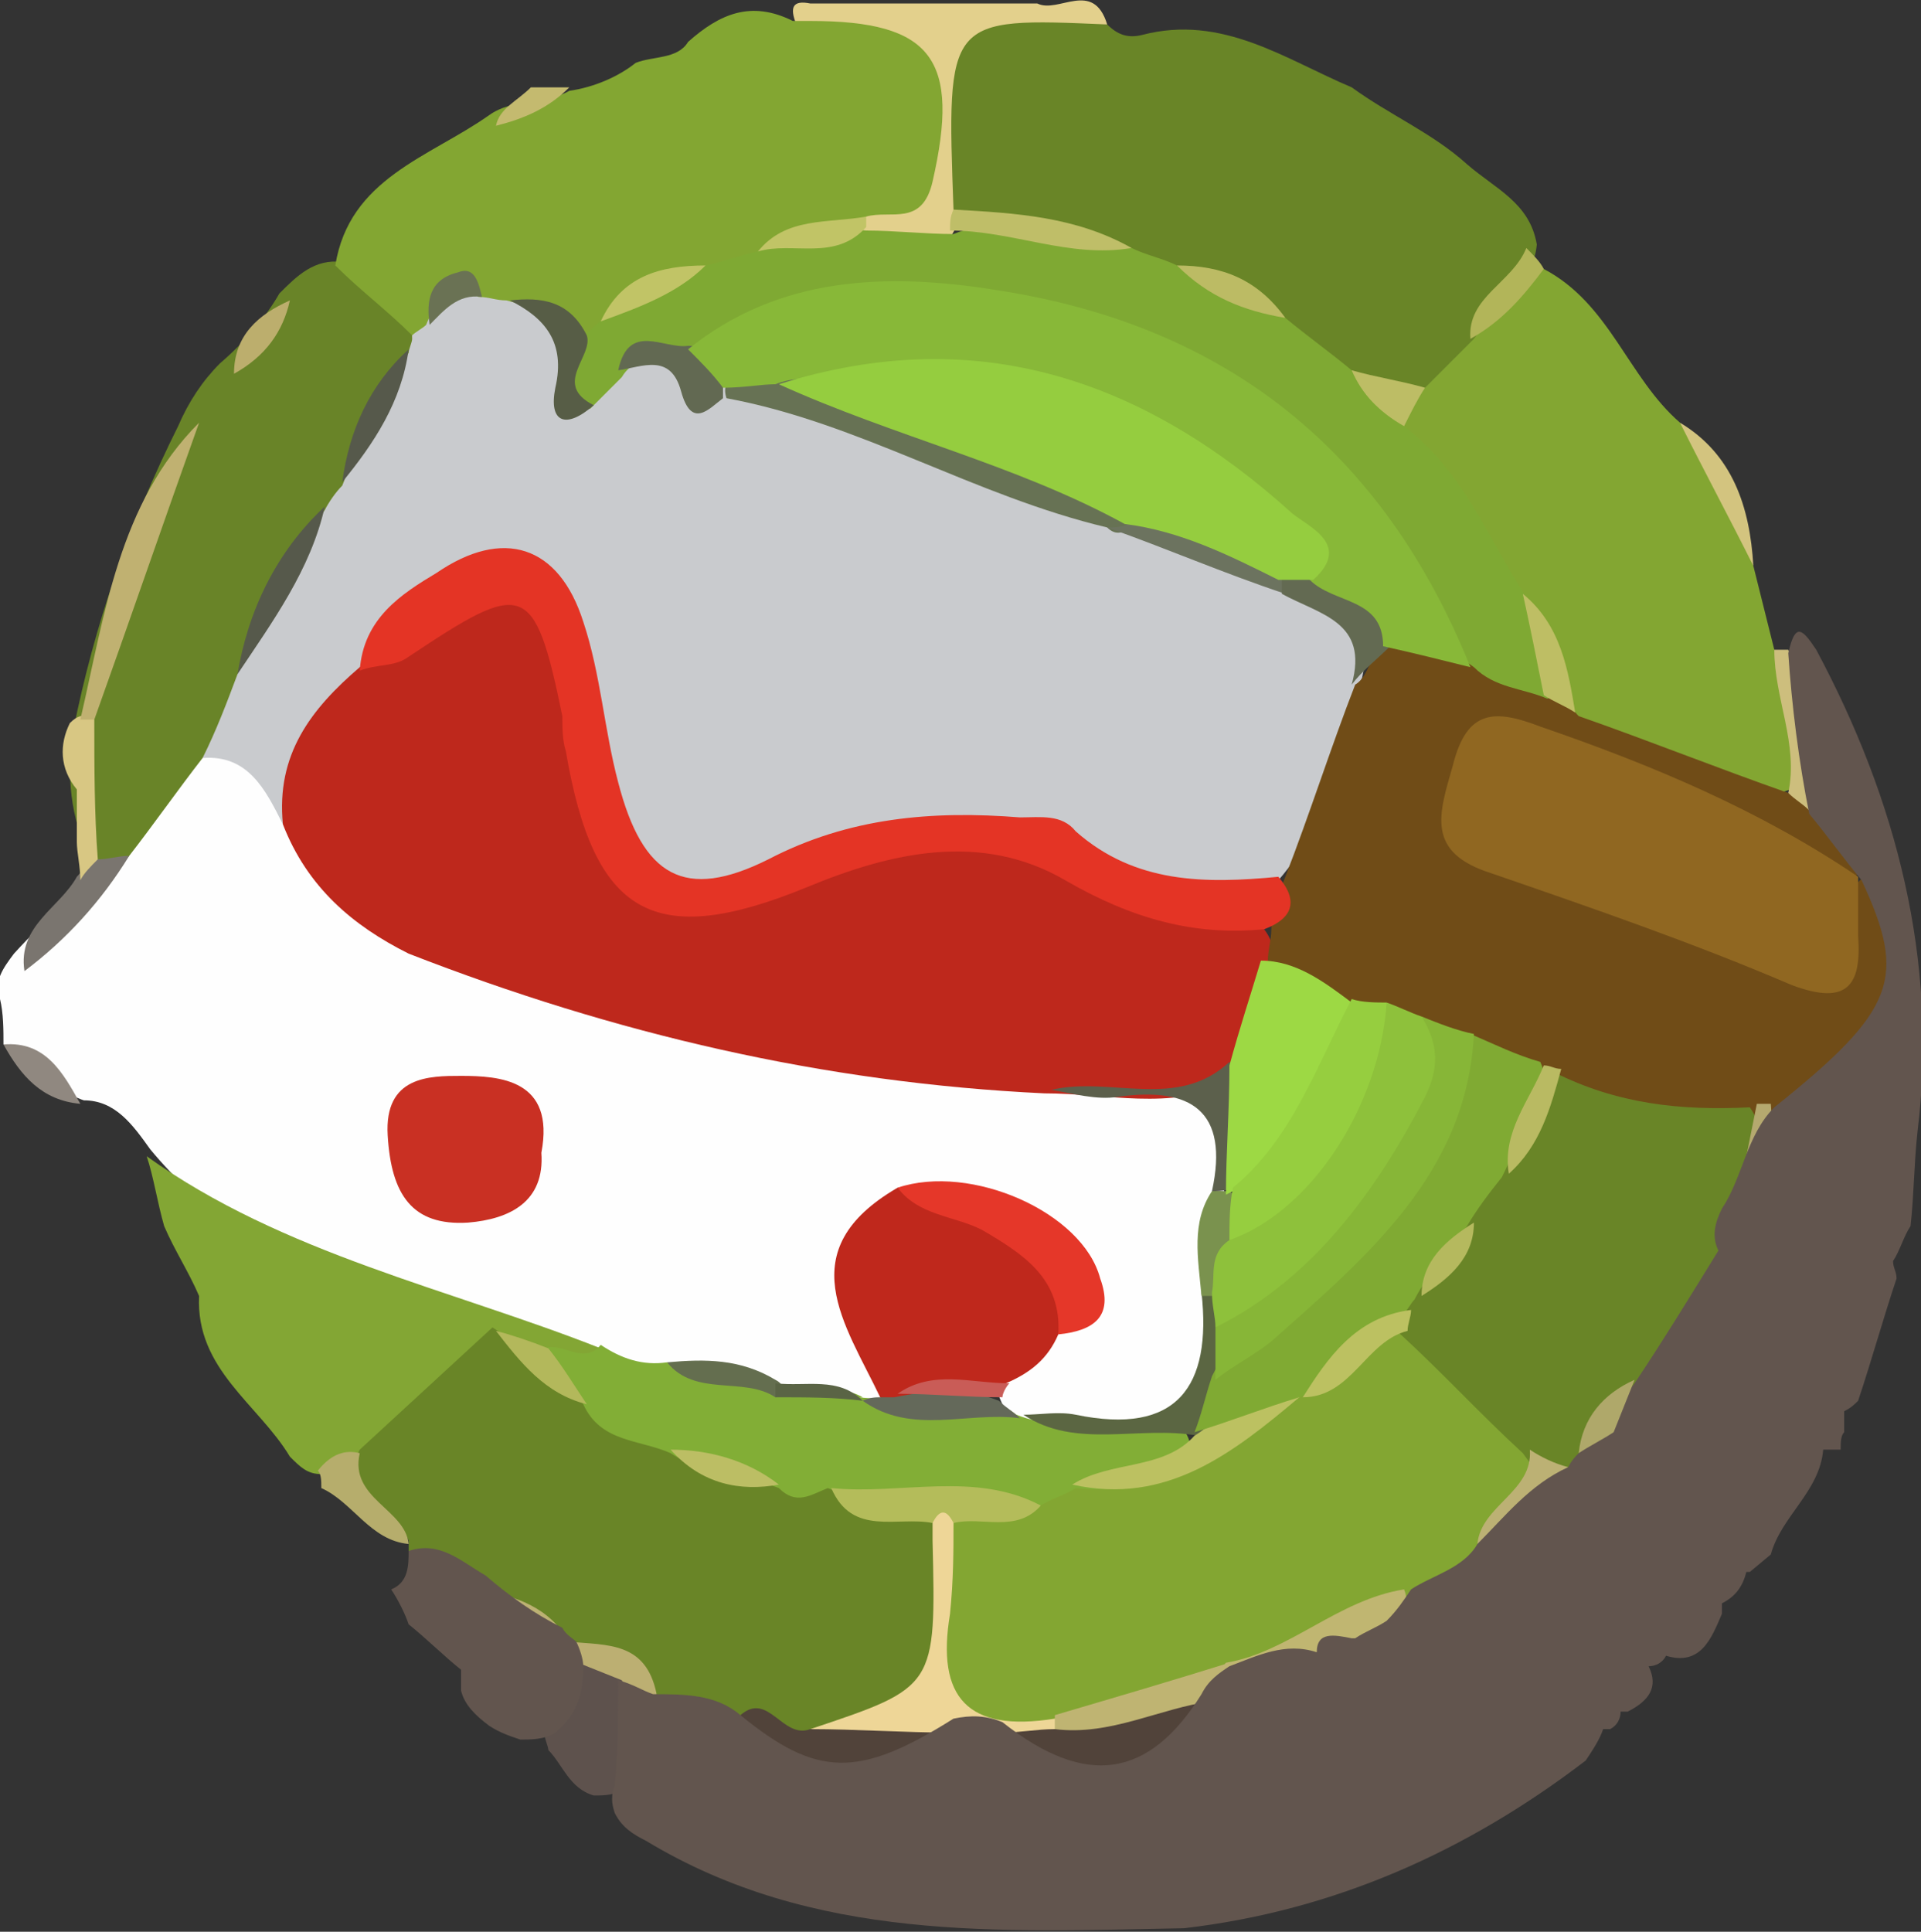<?xml version="1.0" encoding="utf-8"?>
<!-- Generator: Adobe Illustrator 25.1.0, SVG Export Plug-In . SVG Version: 6.00 Build 0)  -->
<svg version="1.1" id="Calque_1" xmlns="http://www.w3.org/2000/svg" xmlns:xlink="http://www.w3.org/1999/xlink" x="0px" y="0px"
	 viewBox="0 0 55 55.3" style="enable-background:new 0 0 55 55.3;" xml:space="preserve">
<rect x="0" y="0" width="55" height="55.3" fill="#333333" stroke="none"/>
<style type="text/css">
	.st0{fill:#FEFEFE;}
	.st1{fill:#83A634;}
	.st2{fill:#908880;}
	.st3{fill:#698527;}
	.st4{fill:#E3D08C;}
	.st5{fill:#B6AD6C;}
	.st6{fill:#C9CBCE;}
	.st7{fill:#BE281C;}
	.st8{fill:#698428;}
	.st9{fill:#82AE36;}
	.st10{fill:#BF281C;}
	.st11{fill:#C93023;}
	.st12{fill:#E53729;}
	.st13{fill:#5B6642;}
	.st14{fill:#5C604C;}
	.st15{fill:#7A756F;}
	.st16{fill:#7A924E;}
	.st17{fill:#64695A;}
	.st18{fill:#646E4F;}
	.st19{fill:#C95C57;}
	.st20{fill:#5A6445;}
	.st21{fill:#D8C783;}
	.st22{fill:#B3B85B;}
	.st23{fill:#83A632;}
	.st24{fill:#7FA933;}
	.st25{fill:#BFBE68;}
	.st26{fill:#B2B559;}
	.st27{fill:#BCBB64;}
	.st28{fill:#BDBD65;}
	.st29{fill:#C1C466;}
	.st30{fill:#5E524D;}
	.st31{fill:#BCAF72;}
	.st32{fill:#BCB173;}
	.st33{fill:#51433A;}
	.st34{fill:#EED697;}
	.st35{fill:#B4BC5A;}
	.st36{fill:#BCBE64;}
	.st37{fill:#704C17;}
	.st38{fill:#E43425;}
	.st39{fill:#677254;}
	.st40{fill:#6C735F;}
	.st41{fill:#56594B;}
	.st42{fill:#636A52;}
	.st43{fill:#575D46;}
	.st44{fill:#626952;}
	.st45{fill:#6A7254;}
	.st46{fill:#9DD944;}
	.st47{fill:#C0B171;}
	.st48{fill:#BCAE6D;}
	.st49{fill:#BCC161;}
	.st50{fill:#80AA33;}
	.st51{fill:#8EC13B;}
	.st52{fill:#87B637;}
	.st53{fill:#96CE3F;}
	.st54{fill:#C4BA6F;}
	.st55{fill:#D3C47F;}
	.st56{fill:#CDBE7D;}
	.st57{fill:#BEBE64;}
	.st58{fill:#88B838;}
	.st59{fill:#C0B671;}
	.st60{fill:#BFB472;}
	.st61{fill:#906721;}
	.st62{fill:#B9BA62;}
	.st63{fill:#B5A96F;}
	.st64{fill:#95CD3F;}
	.st65{fill:#BCB174;}
	.st66{fill:#B5B95E;}
	.st67{fill:#62554E;}
	.st68{fill:#AFA86A;}
</style>
<g>
	<path class="st0" d="M0.1,29.9c0-0.4,0-0.9-0.1-1.3c-0.2-0.5,0.1-0.9,0.4-1.3c1-1.1,2.1-2,2.9-3.3c0.9-1,1.3-2.3,2.6-2.9
		c1.6-0.1,2.2,1.1,2.8,2.2c1,1.8,2.6,2.8,4.6,3.5c5.4,1.9,10.9,3.2,16.6,3.6c0.9,0.3,1.8,0.2,2.7,0.3c2,0,2.9,0.9,2.6,2.9
		c-0.4,1.1-0.4,2.2-0.3,3.3c-0.1,3.8-0.6,4.2-4.8,4c-0.3,0-0.5-0.1-0.8-0.2c-0.2-0.1-0.4-0.3-0.6-0.5c-0.1-0.2-0.2-0.5-0.2-0.7
		c0.3-0.9,1-1.4,1.6-1.9c1-0.6,0.7-1.4,0-2c-1.2-1-2.4-2-4.1-1.2c-1.4,1-1.7,2.2-0.9,3.7c0.3,0.5,0.5,1,0.4,1.7
		c-0.1,0.2-0.3,0.3-0.5,0.4c-0.1,0-0.2,0-0.4,0c-0.8-0.1-1.7-0.2-2.5-0.4c-0.9-0.3-1.9-0.2-2.9-0.3c-0.8,0-1.5-0.3-2.2-0.6
		c-2.3-1.2-4.9-1.4-7.3-2.3c-2.2-0.8-4-2-5.4-3.7c-0.5-0.7-1-1.4-1.9-1.4C1.5,31.2,1,30.3,0.1,29.9z"/>
	<path class="st1" d="M5.7,37.1c-0.3-0.7-0.7-1.3-1-2c-0.2-0.7-0.3-1.4-0.5-2c3.9,2.8,8.7,3.8,13,5.5c-0.1,1.3-0.9,0.4-1.4,0.5
		c-0.5-0.1-1-0.4-1.5-0.2c-1.5,0.7-2.3,2.4-3.8,3c-0.4,0.2-0.9,0.2-1.3,0.3c-0.4,0-0.6-0.2-0.9-0.5C7.4,40.2,5.6,39.2,5.7,37.1z"/>
	<path class="st2" d="M0.1,29.9c1.2-0.1,1.7,0.8,2.2,1.7C1.2,31.5,0.6,30.8,0.1,29.9z"/>
	<path class="st3" d="M31.7,0.7C32,1,32.3,1.1,32.7,1c2.3-0.6,4.1,0.7,6,1.5C39.8,3.3,41,3.8,42,4.7c0.8,0.7,1.8,1.1,2,2.3
		c-0.1,1.1-1.1,1.8-1.4,2.8c-0.4,0.8-1,1.4-1.9,1.6c-0.7,0.1-1.4-0.1-2.1-0.4c-0.9-0.4-1.5-1-2.2-1.7c-0.8-0.9-1.8-1.2-3-1.3
		c-0.6-0.1-1.2-0.4-1.8-0.6c-1.5-0.9-3.7-0.1-4.9-1.8c-0.1-0.2-0.2-0.5-0.2-0.7C26.2,0.2,26.8-0.4,31.7,0.7z"/>
	<path class="st4" d="M23.2,0.1c2.2,0,4.3,0,6.5,0c0.6,0.3,1.6-0.7,2,0.6c-4.6-0.2-4.6-0.2-4.4,5.3c0.2,0.3,0.1,0.5-0.1,0.8
		c-0.8,0.5-1.6,0.5-2.4,0c-0.2-0.2-0.3-0.4-0.2-0.7c0.4-0.5,1-0.8,1.3-1.5c0.7-1.8,0-3-2-3.4c-0.4-0.1-0.8-0.2-1.1-0.5
		C22.6,0.2,22.7,0,23.2,0.1z"/>
	<path class="st3" d="M13.7,45.5c-0.7-0.4-1.3-0.7-2-1.1c0-0.1,0-0.2,0-0.3c-0.4-0.9-2.3-1-1.4-2.6c1.3-1.2,2.5-2.3,3.8-3.5
		c0.9,0.6,1.8,1.2,2.7,1.7c0.8,0.7,1.8,0.9,2.7,1.4c0.7,0.6,1.7,0.8,2.6,0.9c0.6,0.2,1.3,0.2,2,0.4c0.9,0.6,2.3,0.2,3,1.4
		c0.3,0.6,0.3,1.3,0.3,2c0.1,3.3-0.2,3.6-3.5,4c-1,0.3-1.8-0.5-2.8-0.4c-0.8-0.1-1.6-0.3-2.4-0.6c-0.7-0.7-1.8-1-2.5-1.8l0,0
		C15.5,46.4,14.5,46.1,13.7,45.5z"/>
	<path class="st5" d="M10.3,41.6c-0.3,1.3,1.3,1.6,1.4,2.6c-1.1-0.1-1.6-1.2-2.5-1.6c0-0.2,0-0.4-0.1-0.5
		C9.5,41.6,9.9,41.5,10.3,41.6z"/>
	<path class="st6" d="M8.1,23.6c-0.5-1-1-2-2.3-1.9c-0.6-1,0.1-1.8,0.5-2.7c1.1-1.3,1.8-2.9,2.4-4.5c0.2-0.4,0.4-0.8,0.7-1.2
		c0.8-0.9,1.4-2,1.7-3.2c0.1-0.2,0.2-0.4,0.3-0.6c0.2-0.3,0.4-0.6,0.7-0.8c0.5-0.4,1-0.6,1.6-0.6c0.4,0,0.7,0,1,0.2
		c1.3,0.3,1.4,1.6,2,2.5c0.4-0.1,0.7-0.4,1.2-0.6c1.3-0.6,2,1,3.1,0.8c3.8,0.5,7.1,2.4,10.6,3.5c1.7,0.7,3.5,1.3,5.3,2
		c1.4,0.5,2.5,1.1,2.1,2.9c-0.8,2-0.9,4.1-2.4,5.8c-1.7,0.7-3.5,0.7-5-0.3c-2.8-1.9-5.8-1.7-8.5-0.3c-3.7,1.9-5.7,0.5-6.5-3.4
		c-0.2-1-0.2-2-0.6-2.9c-0.8-2.2-2.1-2.6-3.9-1.1c-0.6,0.5-1.2,1.1-1.5,1.9C9.7,20.5,9.1,22.1,8.1,23.6z"/>
	<path class="st7" d="M8.1,23.6c-0.2-2,0.8-3.3,2.2-4.5c4.4-3.8,5.3-3.5,6.5,2.2c0.2,0.8,0.3,1.6,0.7,2.4c0.9,2,2.1,2.6,4.2,1.7
		c1.8-0.8,3.7-1.5,5.7-1.4c1.4,0,2.8,0.1,4,1.1c1.4,1.1,3.2,0.7,4.7,1.4c0.3,0.3,0.4,0.7,0.4,1.1c-0.2,1.2-0.4,2.4-1.3,3.4
		c-1.7,0.8-3.5,0.3-5.3,0.3c-6.3-0.3-12.3-1.7-18.2-4C10.1,26.5,8.8,25.4,8.1,23.6z"/>
	<path class="st8" d="M6.8,19.3c-0.3,0.8-0.6,1.6-1,2.4c-0.7,0.9-1.4,1.9-2.1,2.8c-0.3,0.4-0.7,0.4-1.1,0.1
		c-0.6-1.2-0.7-2.4-0.5-3.7c0.6-3,1.6-5.9,3-8.7c0.3-0.7,0.7-1.3,1.2-1.8C7,9.8,7.6,9.1,8,8.4c0.5-0.5,1-1,1.8-0.9
		c0.8,0.6,2,0.9,2,2.2c0,0.1-0.1,0.3-0.1,0.4c-0.7,1.2-1.4,2.5-1.9,3.8c-0.2,0.2-0.4,0.5-0.5,0.7C8.3,16,7.5,17.7,6.8,19.3z"/>
	<path class="st9" d="M23.7,42.6c-0.5,0.2-0.9,0.5-1.4,0c-1-0.4-2.2-0.4-3.1-1c-0.9-0.4-2-0.3-2.5-1.4c-0.3-0.5-1.3-0.7-1.1-1.6
		c0.5-0.2,1.1,0.5,1.6-0.1c0.6,0.4,1.2,0.6,1.9,0.5c1,0.6,2.3,0,3.3,0.8c0.8,0.1,1.6-0.2,2.3,0.2l-0.1,0c1.5,0.2,3.1-0.6,4.5,0.5
		l0,0c1.5,0.6,3.2,0,4.7,0.3c0.7,0.9-0.1,1.1-0.6,1.4c-0.7,0.4-1.6,0.5-2.3,0.8c-0.5,0.2-1.1,0.3-1.6,0.2
		C27.5,43,25.6,43.4,23.7,42.6z"/>
	<path class="st10" d="M30.3,38.2c-0.3,0.7-0.8,1.1-1.5,1.4c-0.9,0.7-2,0.3-2.9,0.6c-0.3,0.1-0.5,0.1-0.7-0.2c-1-2.1-2.6-4.2,0.5-6
		c1.4,0,2.7,0.5,3.8,1.4C30.4,36.1,31,37,30.3,38.2z"/>
	<path class="st11" d="M15.5,33c0.1,1.4-0.9,1.9-2.1,2c-1.6,0.1-2.2-0.8-2.3-2.5c-0.1-1.7,1.2-1.7,2.1-1.7
		C14.3,30.8,15.9,30.9,15.5,33z"/>
	<path class="st12" d="M30.3,38.2c0.1-1.6-1-2.3-2.2-3c-0.8-0.4-1.8-0.4-2.4-1.2c2.1-0.7,5.3,0.7,5.8,2.6
		C31.9,37.7,31.3,38.1,30.3,38.2z"/>
	<path class="st13" d="M34.3,41.1c-1.7-0.3-3.5,0.4-5-0.6c0.5,0,1-0.1,1.5,0c2.9,0.6,3.9-0.8,3.6-3.5c0.2-0.1,0.4-0.1,0.6,0.1
		c0.2,0.3,0.3,0.6,0.3,1c0,0.5,0,0.9,0,1.4C35.2,40,35,40.6,34.6,41C34.5,41,34.4,41.1,34.3,41.1z"/>
	<path class="st14" d="M30.1,31.2c1.7-0.4,3.6,0.6,5.1-0.8c0.9,1.1,0.8,2.2,0.3,3.4c-0.2,0.3-0.5,0.3-0.8,0.3c0.5-2.3-0.6-3-2.7-2.7
		C31.4,31.5,30.7,31.3,30.1,31.2z"/>
	<path class="st15" d="M2.8,24.6c0.3,0,0.6-0.1,0.9-0.1c-0.8,1.3-1.8,2.4-3,3.3c-0.2-1.3,1-1.8,1.5-2.7C2.4,24.9,2.5,24.6,2.8,24.6z
		"/>
	<path class="st16" d="M34.7,34.1c0.2,0,0.3,0,0.5,0c0.1,0.1,0.2,0.1,0.3,0.2c0.3,0.4,0.2,0.9,0.1,1.3c-0.2,0.5-0.3,1.1-0.8,1.5
		c-0.1,0-0.3,0-0.4,0C34.3,36,34.1,35,34.7,34.1z"/>
	<path class="st17" d="M25.2,40c0.1,0,0.3,0,0.4,0c1-0.2,2-0.3,3,0.1c0.2,0.2,0.4,0.3,0.6,0.5c-1.5-0.2-3.1,0.5-4.5-0.5
		C24.9,40,25.1,40,25.2,40z"/>
	<path class="st18" d="M22.2,40c-0.9-0.6-2.3,0-3.1-1c1.1-0.1,2.1-0.1,3.1,0.5c0.2,0.1,0.2,0.2,0.2,0.3C22.4,39.9,22.3,40,22.2,40z"
		/>
	<path class="st19" d="M28.7,40c-1,0-2-0.1-3-0.1c1-0.7,2.1-0.3,3.2-0.3C28.8,39.7,28.7,39.9,28.7,40z"/>
	<path class="st20" d="M22.2,40c0-0.1,0-0.3,0-0.4c0.9,0.1,1.8-0.2,2.5,0.5C23.9,40,23.1,40,22.2,40z"/>
	<path class="st21" d="M2.2,24.1c0-0.5,0-1,0-1.5C1.7,22,1.7,21.3,2,20.7c0.2-0.2,0.4-0.3,0.7-0.1c0,1.3,0,2.7,0.1,4
		c-0.2,0.2-0.4,0.4-0.5,0.6C2.3,24.8,2.2,24.4,2.2,24.1z"/>
	<path class="st22" d="M15.7,38.6c0.4,0.5,0.7,1,1.1,1.6c-1.2-0.3-1.9-1.2-2.6-2.1C14.6,38.2,15.2,38.4,15.7,38.6z"/>
	<path class="st23" d="M44.2,7.7c1.9,1,2.4,3.1,3.9,4.4c1,1.2,1.5,2.6,2.1,4.1c0.2,0.8,0.4,1.6,0.6,2.4c0.9,1.2,1.4,2.4,0.7,3.9
		c-2.5,1.1-4.2-0.8-6.2-1.5c-1-0.9-1.1-2.4-1.9-3.5c-1-1.8-2.3-3.4-3.4-5.3c0-0.6,0.4-0.8,0.8-1.1c0.5-0.5,0.9-0.9,1.4-1.4
		C42.8,8.9,43.3,8,44.2,7.7z"/>
	<path class="st24" d="M40.2,12.2c1.7,1.3,2.4,3.2,3.5,4.9c0.3,1,1,1.9,0.7,3c-1,0.6-1.8,0.1-2.5-0.6c-1.6-2.6-2.8-5.4-5.5-7.2
		c-5.1-3.6-10.4-4.5-16.2-2c-0.7,0.5-1.8-0.5-2.4,0.5c-0.3,0.3-0.6,0.6-0.9,0.9c-1.1-0.1-1.1-0.1-0.5-1.8c0.1-0.4,0.3-0.7,0.6-0.9
		c0.9-0.6,2-1,3-1.6c0.6-0.5,1.5-0.1,2.1-0.6c0.9-0.3,1.8-0.3,2.7-0.2c0.8,0,1.7,0.1,2.5,0.1C29,6,30.7,7,32.4,7.1
		c0.4,0.2,0.9,0.3,1.3,0.5c1,0.5,2.1,0.9,3.1,1.5c0.6,0.5,1.3,1,1.9,1.5C39.3,11,40,11.4,40.2,12.2z"/>
	<path class="st25" d="M32.4,7.1c-1.8,0.3-3.4-0.5-5.2-0.5c0-0.2,0-0.4,0.1-0.6C29.1,6.1,30.8,6.2,32.4,7.1z"/>
	<path class="st26" d="M44.2,7.7c-0.6,0.8-1.2,1.5-2.1,2c-0.1-1.2,1.2-1.6,1.6-2.6C43.9,7.3,44.1,7.5,44.2,7.7z"/>
	<path class="st27" d="M36.8,9.1c-1.2-0.2-2.2-0.6-3.1-1.5C35,7.6,36,8,36.8,9.1z"/>
	<path class="st28" d="M40.2,12.2c-0.7-0.4-1.2-0.9-1.5-1.6c0.7,0.2,1.4,0.3,2.1,0.5C40.6,11.4,40.4,11.8,40.2,12.2z"/>
	<path class="st23" d="M21.7,7.2c-0.5,0.1-1,0.3-1.5,0.4c-1.1,0.5-2.2,0.7-3,1.6c-0.2,0.1-0.3,0.3-0.5,0.4c-0.7-0.5-1.4-0.8-2.2-1
		c-0.3,0-0.5-0.1-0.8-0.1c-1-0.6-1.2,0.1-1.5,0.8c-0.1,0.1-0.3,0.2-0.4,0.3c-0.7-0.7-1.5-1.3-2.2-2C10,5.1,12.3,4.5,14,3.3
		c0.7-0.5,1.6-0.3,2.3-0.7c0.7-0.1,1.4-0.4,1.9-0.8c0.5-0.2,1.2-0.1,1.5-0.6c0.9-0.8,1.8-1.2,3-0.6c0.2,0,0.3,0,0.5,0
		c3.5,0,4.3,1.1,3.5,4.6c-0.3,1.3-1.2,0.8-1.9,1C23.9,7.1,22.6,6.5,21.7,7.2z"/>
	<path class="st29" d="M21.7,7.2c0.8-1,2-0.8,3.1-1c0,0.1,0,0.2,0,0.3C23.9,7.5,22.7,6.9,21.7,7.2z"/>
	<path class="st30" d="M15.7,50.1c0-0.1-0.1-0.3-0.1-0.4c0.4-0.6,0.7-1.3,0.6-2.1C17,47,17.4,47.6,18,48c0.4,0.9,0.5,1.7,0.2,2.7
		c-0.1,0.2-0.3,0.4-0.5,0.6c-0.2,0.1-0.5,0.1-0.7,0.1C16.3,51.2,16.1,50.5,15.7,50.1z"/>
	<path class="st31" d="M17.8,48.1c-0.5-0.2-1-0.4-1.5-0.6c0-0.2,0-0.3,0-0.5c1.1,0.1,2.2,0,2.5,1.5C18.2,48.8,18,48.4,17.8,48.1z"/>
	<path class="st32" d="M13.7,45.5c1.1,0.2,2,0.5,2.6,1.5C15.2,46.9,14.2,46.5,13.7,45.5z"/>
	<path class="st33" d="M27.2,49.6c-2.2,2.3-4.7,2-6-0.5c0.8-0.7,1.2,0.7,2,0.4C24.6,49.2,25.9,49,27.2,49.6z"/>
	<path class="st34" d="M27.2,49.6c-1.3,0-2.7-0.1-4-0.1c3.6-1.2,3.6-1.2,3.5-5.4c0-0.2,0-0.3,0-0.5c0-0.2-0.1-0.5,0.2-0.5
		c0.4-0.1,0.5,0.2,0.7,0.4c0.3,0.6,0.4,1.3,0.3,1.9c-0.3,1.9,0.5,3,2.3,3.5c0.2,0.2,0.2,0.5,0.1,0.7c-0.5,0.4-1,0.3-1.5,0
		C28.2,49.6,27.7,49.6,27.2,49.6z"/>
	<path class="st35" d="M27.3,43.6c-0.2-0.4-0.4-0.4-0.6,0c-1-0.2-2.3,0.4-2.9-1c2,0.2,4.1-0.5,6,0.5C29.2,44.6,28.3,44.2,27.3,43.6z
		"/>
	<path class="st36" d="M19.2,41.5c1.1,0,2.2,0.3,3.1,1C21.2,42.7,20.1,42.5,19.2,41.5z"/>
	<path class="st37" d="M42.2,19.1c0.6,0.6,1.4,0.6,2.1,0.9c0.5-0.2,0.6,0.2,0.9,0.5c2,0.7,4,1.5,6,2.2c0.4,0,0.7,0.1,1,0.3
		c0.5,0.7,1.7,1.1,0.8,2.3c-2.9-1.2-5.5-2.8-8.5-3.7c-1.6-0.5-2.5,0.2-2.3,1.7c0.1,0.8,0.7,1.1,1.3,1.3c2.5,0.9,5,1.8,7.5,2.7
		c2.4,0.9,1.4-1.7,2.4-2.2c1.3,1.2,1.5,3.1,0.3,4.7c-0.7,0.9-1.5,1.8-2.6,2.2c-0.2,0.1-0.5,0.1-0.8,0.2c-1.8,0.2-3.6-0.1-5.2-0.8
		c-0.2-0.1-0.4-0.2-0.6-0.3c-0.7-0.4-1.4-0.6-2.2-0.9c-0.5-0.2-1-0.4-1.5-0.6c-0.4-0.1-0.8-0.3-1.2-0.4c-0.3-0.1-0.7-0.1-1-0.2
		c-0.8-0.4-1.7-0.6-2.3-1.5c0-0.3,0.1-0.6,0.1-0.9c0-0.5,0.2-1,0.4-1.5c0.7-1.8,1.3-3.7,2-5.5c0.5-0.3,0.4-1.2,1.2-1.3
		C40.8,18,41.5,18.6,42.2,19.1z"/>
	<path class="st38" d="M36.6,25.1c0.6,0.7,0.4,1.2-0.4,1.5c-2,0.2-3.8-0.3-5.7-1.4c-2.4-1.4-5-0.8-7.4,0.2c-4.4,1.8-6.1,0.8-6.9-3.9
		c-0.1-0.3-0.1-0.7-0.1-1c-0.8-3.9-1.1-3.9-4.4-1.7c-0.4,0.3-0.9,0.2-1.4,0.4c0.1-1.5,1.2-2.2,2.2-2.8c1.9-1.3,3.5-0.8,4.2,1.4
		c0.5,1.5,0.6,3.1,1,4.6c0.7,2.7,1.9,3.4,4.3,2.2c2.3-1.2,4.7-1.4,7.2-1.2c0.6,0,1.2-0.1,1.6,0.4C32.5,25.3,34.5,25.3,36.6,25.1z"/>
	<path class="st39" d="M31.7,15.1c-3.8-0.9-7.1-3-10.9-3.7c-0.1-0.3,0-0.5,0.2-0.6c0.5-0.2,1-0.3,1.5-0.2c2.9,0.8,5.6,2,8.4,3
		c0.7,0.2,1.4,0.5,1.5,1.5C32.1,15.3,31.9,15.3,31.7,15.1z"/>
	<path class="st40" d="M31.7,15.1c0.2,0,0.4,0,0.6-0.1c1.8-0.8,3.2,0.2,4.5,1.3c0.1,0.2,0.1,0.5,0,0.7C35,16.4,33.4,15.7,31.7,15.1z
		"/>
	<path class="st41" d="M6.8,19.3c0.3-1.8,1.1-3.5,2.5-4.8C8.9,16.3,7.8,17.8,6.8,19.3z"/>
	<path class="st42" d="M36.7,17c0-0.1,0-0.3,0-0.4c0.3-0.3,0.7-0.4,1.1-0.3c1,0.4,2.5,0.5,2,2.2c-0.4,0.4-0.8,0.7-1.1,1.1
		C39.2,17.8,37.8,17.6,36.7,17z"/>
	<path class="st43" d="M14.6,8.6c0.9-0.1,1.7,0,2.2,1c0.2,0.6-1,1.4,0.2,2c-0.8,0.7-1.3,0.5-1.1-0.5C16.2,9.8,15.6,9.1,14.6,8.6z"/>
	<path class="st44" d="M20.7,11.1c0,0.1,0,0.2,0,0.3c-0.4,0.3-0.9,0.9-1.2-0.2c-0.3-1.1-1.1-0.7-1.8-0.6c0.3-1.4,1.3-0.6,2-0.7
		C20.6,9.9,20.7,10.5,20.7,11.1z"/>
	<path class="st41" d="M9.8,13.8c0.2-1.5,0.8-2.8,1.9-3.8C11.5,11.5,10.7,12.7,9.8,13.8z"/>
	<path class="st45" d="M12.3,9.3c-0.1-0.7,0-1.3,0.8-1.5c0.5-0.2,0.6,0.3,0.7,0.7C13.1,8.4,12.7,8.9,12.3,9.3z"/>
	<path class="st46" d="M36.1,27.5c1,0,1.8,0.6,2.6,1.2c-0.3,2.3-0.9,4.4-3.4,5.4c0,0-0.2,0.1-0.2,0.1c0-1.2,0.1-2.4,0.1-3.7
		C35.5,29.4,35.8,28.5,36.1,27.5z"/>
	<path class="st47" d="M2.3,20.6c0.7-3,1.1-6.2,3.4-8.5c-1,2.8-2,5.7-3,8.5C2.6,20.6,2.4,20.6,2.3,20.6z"/>
	<path class="st48" d="M6.7,10.7c0-1.1,0.7-1.7,1.6-2.1C8.1,9.5,7.6,10.2,6.7,10.7z"/>
	<path class="st23" d="M27.3,43.6c0.8-0.2,1.8,0.3,2.5-0.5c0.3-0.2,0.7-0.3,1-0.5c2.5,0.3,4.1-1.4,5.9-2.5c0.2-0.1,0.4-0.3,0.6-0.4
		c1.1-0.4,1.7-1.9,3.1-1.7c1.5,0.9,2.7,2.1,3.6,3.7c0.3,1.3-0.8,1.9-1.3,2.8c-0.6,0.8-1.4,1.3-2.4,1.7c-1.7,0.6-3.3,1.4-5.1,1.8
		c-1.5,1.1-3.1,1.7-5,1.2c-2.5,0.4-3.4-0.6-3-3C27.3,45.2,27.3,44.4,27.3,43.6z"/>
	<path class="st49" d="M37.2,40c-1.9,1.6-3.8,3.1-6.5,2.5c1.1-0.7,2.6-0.4,3.5-1.4c0,0,0,0,0,0C35.2,40.5,35.8,39.2,37.2,40z"/>
	<path class="st50" d="M37.2,40c-1,0.3-2,0.7-3,1c0.2-0.5,0.3-1,0.5-1.6c0.3-0.6,0.6-1.1,1.2-1.5c2.9-2.1,4.8-5.1,6.2-8.3
		c0.7,0.3,1.3,0.6,2,0.8c0.5,1.1-0.4,2-0.5,3c-0.2,0.7-0.6,1.2-1.1,1.7c-0.6,0.6-1.2,1.2-1.5,2c-0.2,0.3-0.4,0.5-0.8,0.6
		C38.9,38,38.4,39.5,37.2,40L37.2,40z"/>
	<path class="st51" d="M39.7,28.7c0.3,0.1,0.7,0.3,1,0.4c0.8,0.4,1.1,1,0.8,1.8c-1.2,3-3,5.4-5.8,7.1c-0.3,0.2-0.6,0.1-0.9,0
		c0-0.3-0.1-0.6-0.1-1c0.1-0.5-0.1-1.1,0.5-1.5C37.3,33.7,38.5,31.2,39.7,28.7z"/>
	<path class="st52" d="M34.8,38c2.8-1.4,4.6-3.9,6-6.6c0.4-0.8,0.4-1.5-0.1-2.3c0.5,0.2,1,0.4,1.5,0.5c-0.2,4-3.1,6.4-5.8,8.8
		c-0.5,0.4-1.1,0.7-1.6,1.1C34.8,39,34.8,38.5,34.8,38z"/>
	<path class="st53" d="M39.7,28.7c-0.2,3-2.2,6-4.5,6.8c0-0.5,0-1,0.1-1.5c1.7-1.4,2.4-3.5,3.4-5.4C39,28.7,39.4,28.7,39.7,28.7z"/>
	<path class="st54" d="M15.2,2.5c0.2,0,0.3,0,0.5,0c0.2,0,0.4,0,0.6,0c-0.6,0.6-1.3,0.9-2.1,1.1C14.3,3.1,14.8,2.9,15.2,2.5z"/>
	<path class="st55" d="M50.2,16.2c-0.7-1.4-1.4-2.7-2.1-4.1C49.6,13,50.1,14.5,50.2,16.2z"/>
	<path class="st56" d="M51.2,18.6c0.5,1.5,0.7,3,0.6,4.6c-0.2-0.2-0.4-0.3-0.6-0.5c0.3-1.4-0.4-2.7-0.4-4.1
		C50.9,18.6,51,18.6,51.2,18.6z"/>
	<path class="st57" d="M45.1,20.4c-0.3-0.2-0.6-0.3-0.9-0.5c-0.2-1-0.4-2-0.6-2.9C44.7,17.9,44.9,19.2,45.1,20.4z"/>
	<path class="st58" d="M20.7,11.1c-0.3-0.4-0.6-0.7-1-1.1c2.6-2.1,5.7-2.2,8.8-1.7c6.6,1,11.1,4.6,13.6,10.8
		c-0.8-0.2-1.6-0.4-2.5-0.6c0-1.4-1.4-1.2-2.1-1.9c-3.1-4.3-7.4-5.9-12.4-5.6c-1,0.1-1.9-0.4-2.9,0C21.8,11,21.3,11.1,20.7,11.1z"/>
	<path class="st29" d="M17.2,9.2c0.6-1.3,1.7-1.6,3-1.6C19.4,8.4,18.3,8.8,17.2,9.2z"/>
	<path class="st33" d="M28.7,49.6c0.5,0,1-0.1,1.5-0.1c1.5-0.6,2.9-1.1,4.5-0.8c0,1.4-0.7,2.4-2.2,2.3C31.2,50.9,29.3,52,28.7,49.6z
		"/>
	<path class="st59" d="M38.7,47c-0.3,0.2-0.7,0.4-1,0.5c-0.8,0.2-1.7,0.4-2.5,0.6c-0.1-0.1-0.2-0.2-0.2-0.3c0-0.1,0.1-0.2,0.1-0.2
		c1.8-0.3,3.2-1.8,5.1-2.1c0.2,0.5-0.1,0.8-0.4,1.1C39.6,46.9,39.2,47.1,38.7,47z"/>
	<path class="st60" d="M35.2,47.6c0,0.2,0,0.3,0,0.5c-0.2,0.2-0.3,0.4-0.5,0.6c-1.5,0.2-2.9,1-4.5,0.8c0-0.1,0-0.3,0-0.4
		C31.9,48.6,33.6,48.1,35.2,47.6z"/>
	<path class="st3" d="M49.7,34.6c-0.2,0.3-0.3,0.6-0.5,1c0.3,1.9-1.2,2.8-2,4.2c-0.7,0.6-1.3,1.2-1.7,2c-0.2,0.3-0.5,0.5-0.8,0.6
		c-0.6,0-0.8-0.4-1.1-0.8c-1.2-1.1-2.3-2.3-3.5-3.4c-0.3-0.3-0.3-0.5,0.1-0.6c0.1-0.1,0.2-0.3,0.3-0.4c0.4-0.8,1.1-1.4,1.5-2.1
		c0.3-0.5,0.6-0.9,1-1.4c0.5-1,0.8-2.1,1.5-3c1.8,0.9,3.6,1.1,5.6,1C50.8,32.7,50,33.6,49.7,34.6z"/>
	<path class="st61" d="M53.2,25.1c0,0.6,0,1.2,0,1.7c0.1,1.4-0.3,2-1.9,1.4C48.5,27,45.6,26,42.7,25c-1.9-0.6-1.5-1.7-1.1-3.1
		c0.4-1.6,1.2-1.6,2.5-1.1C47.3,21.9,50.4,23.2,53.2,25.1C53.2,25.1,53.2,25.1,53.2,25.1z"/>
	<path class="st62" d="M44.7,30.6c-0.3,1.1-0.6,2.2-1.5,3c-0.2-1.2,0.6-2.1,1-3.1C44.4,30.5,44.5,30.6,44.7,30.6z"/>
	<path class="st63" d="M49.7,34.6c0.2-1,0.4-2,0.6-3c0.1,0,0.3,0,0.4,0C50.8,32.7,50.6,33.8,49.7,34.6z"/>
	<path class="st64" d="M22.3,11C28,9.2,32.8,10.9,37,14.7c0.5,0.4,1.7,0.9,0.6,1.9c-0.3,0-0.6,0-1,0c-1.4-0.7-2.8-1.4-4.4-1.6
		C29.1,13.3,25.6,12.5,22.3,11z"/>
	<path class="st49" d="M40.4,37.5c0,0.2-0.1,0.4-0.1,0.6c-1.2,0.3-1.6,1.9-3,1.9C38,38.9,38.8,37.7,40.4,37.5z"/>
	<path class="st65" d="M44.9,42c-0.8,0.9-1.5,1.8-2.6,2.2c0.1-1.1,1.6-1.5,1.5-2.7C44.1,41.7,44.5,41.9,44.9,42z"/>
	<path class="st66" d="M42.2,35c0,1-0.7,1.6-1.5,2.1C40.7,36.1,41.4,35.5,42.2,35z"/>
	<g>
		<path class="st67" d="M16.1,46.6c-0.8-0.4-1.5-0.9-2.2-1.5c-0.7-0.4-1.3-1-2.2-0.7c0,0.4,0,0.9-0.5,1.1c0.2,0.3,0.4,0.7,0.5,1
			c0.5,0.4,1,0.9,1.5,1.3c0,0.2,0,0.4,0,0.6c0.1,0.4,0.4,0.7,0.8,1c0.3,0.2,0.6,0.3,0.9,0.4c0.3,0,0.7,0,1-0.2
			c0.6-0.5,0.8-1.1,0.8-1.9c0-0.2-0.1-0.5-0.2-0.7C16.4,46.9,16.2,46.8,16.1,46.6z"/>
		<path class="st67" d="M50.7,44.5C50.7,44.5,50.7,44.5,50.7,44.5C50.7,44.5,50.7,44.5,50.7,44.5c0.3-1.1,1.4-1.8,1.5-3l0,0
			c0,0,0,0,0,0c0.2,0,0.4,0,0.5,0c0-0.2,0-0.4,0.1-0.5c0-0.2,0-0.4,0-0.6c0.2-0.1,0.3-0.2,0.4-0.3c0.4-1.2,0.7-2.3,1.1-3.5
			c0-0.2-0.1-0.3-0.1-0.5c0,0,0,0,0,0c0,0,0,0,0,0c0.2-0.3,0.3-0.7,0.5-1c0.1-0.9,0.1-1.8,0.2-2.7c0.6-4.9-0.6-9.5-2.9-13.8
			c-0.4-0.6-0.6-0.8-0.8,0.1c0.1,1.5,0.3,3.1,0.6,4.6c0.5,0.6,1,1.3,1.5,1.9l0,0c1.3,2.8,1,3.7-2.5,6.5c-0.8,0.8-0.9,2-1.5,2.9
			c-0.2,0.4-0.3,0.8-0.1,1.2c-0.8,1.3-1.6,2.6-2.4,3.8C46.5,40,46,40.4,46.2,41c-0.6-0.2-0.7,0.3-1,0.6c-0.1,0.1-0.2,0.2-0.3,0.4
			c-1.1,0.5-1.8,1.4-2.6,2.2c-0.4,0.7-1.3,0.9-1.9,1.3c-0.2,0.3-0.4,0.6-0.7,0.9c0,0,0,0,0,0c-0.3,0.2-0.6,0.3-0.9,0.5
			c0,0,0,0-0.1,0c-0.5-0.1-1-0.2-1,0.4c-0.9-0.3-1.7,0.1-2.5,0.4c-0.3,0.2-0.6,0.4-0.8,0.8c-1.5,2.4-3.3,2.7-5.7,0.8
			c-0.5-0.2-0.9-0.2-1.4-0.1c-2.7,1.7-3.9,1.7-6.1-0.1c-0.7-0.6-1.6-0.6-2.5-0.6c-0.3-0.1-0.6-0.3-1-0.4c0,1,0,2-0.1,3
			c-0.1,0.3-0.1,0.5,0,0.8c0.2,0.4,0.5,0.6,0.9,0.8c4.8,2.9,10.1,2.6,15.4,2.5c4.3-0.5,8.1-2.2,11.5-4.8c0.2-0.3,0.4-0.6,0.5-0.9
			c0.1,0,0.2,0,0.2,0c0.2-0.1,0.3-0.3,0.3-0.5c0.1,0,0.1,0,0.2,0c0.6-0.3,0.9-0.7,0.6-1.3c0.2,0,0.4-0.1,0.5-0.3
			c1,0.3,1.3-0.5,1.6-1.2c0-0.1,0-0.2,0-0.3c0.4-0.2,0.6-0.5,0.7-0.9c0,0,0,0,0.1,0"/>
	</g>
	<path class="st68" d="M46.8,39.5c-0.2,0.5-0.4,1-0.6,1.5c-0.3,0.2-0.7,0.4-1,0.6C45.3,40.6,45.9,39.9,46.8,39.5z"/>
</g>
</svg>
